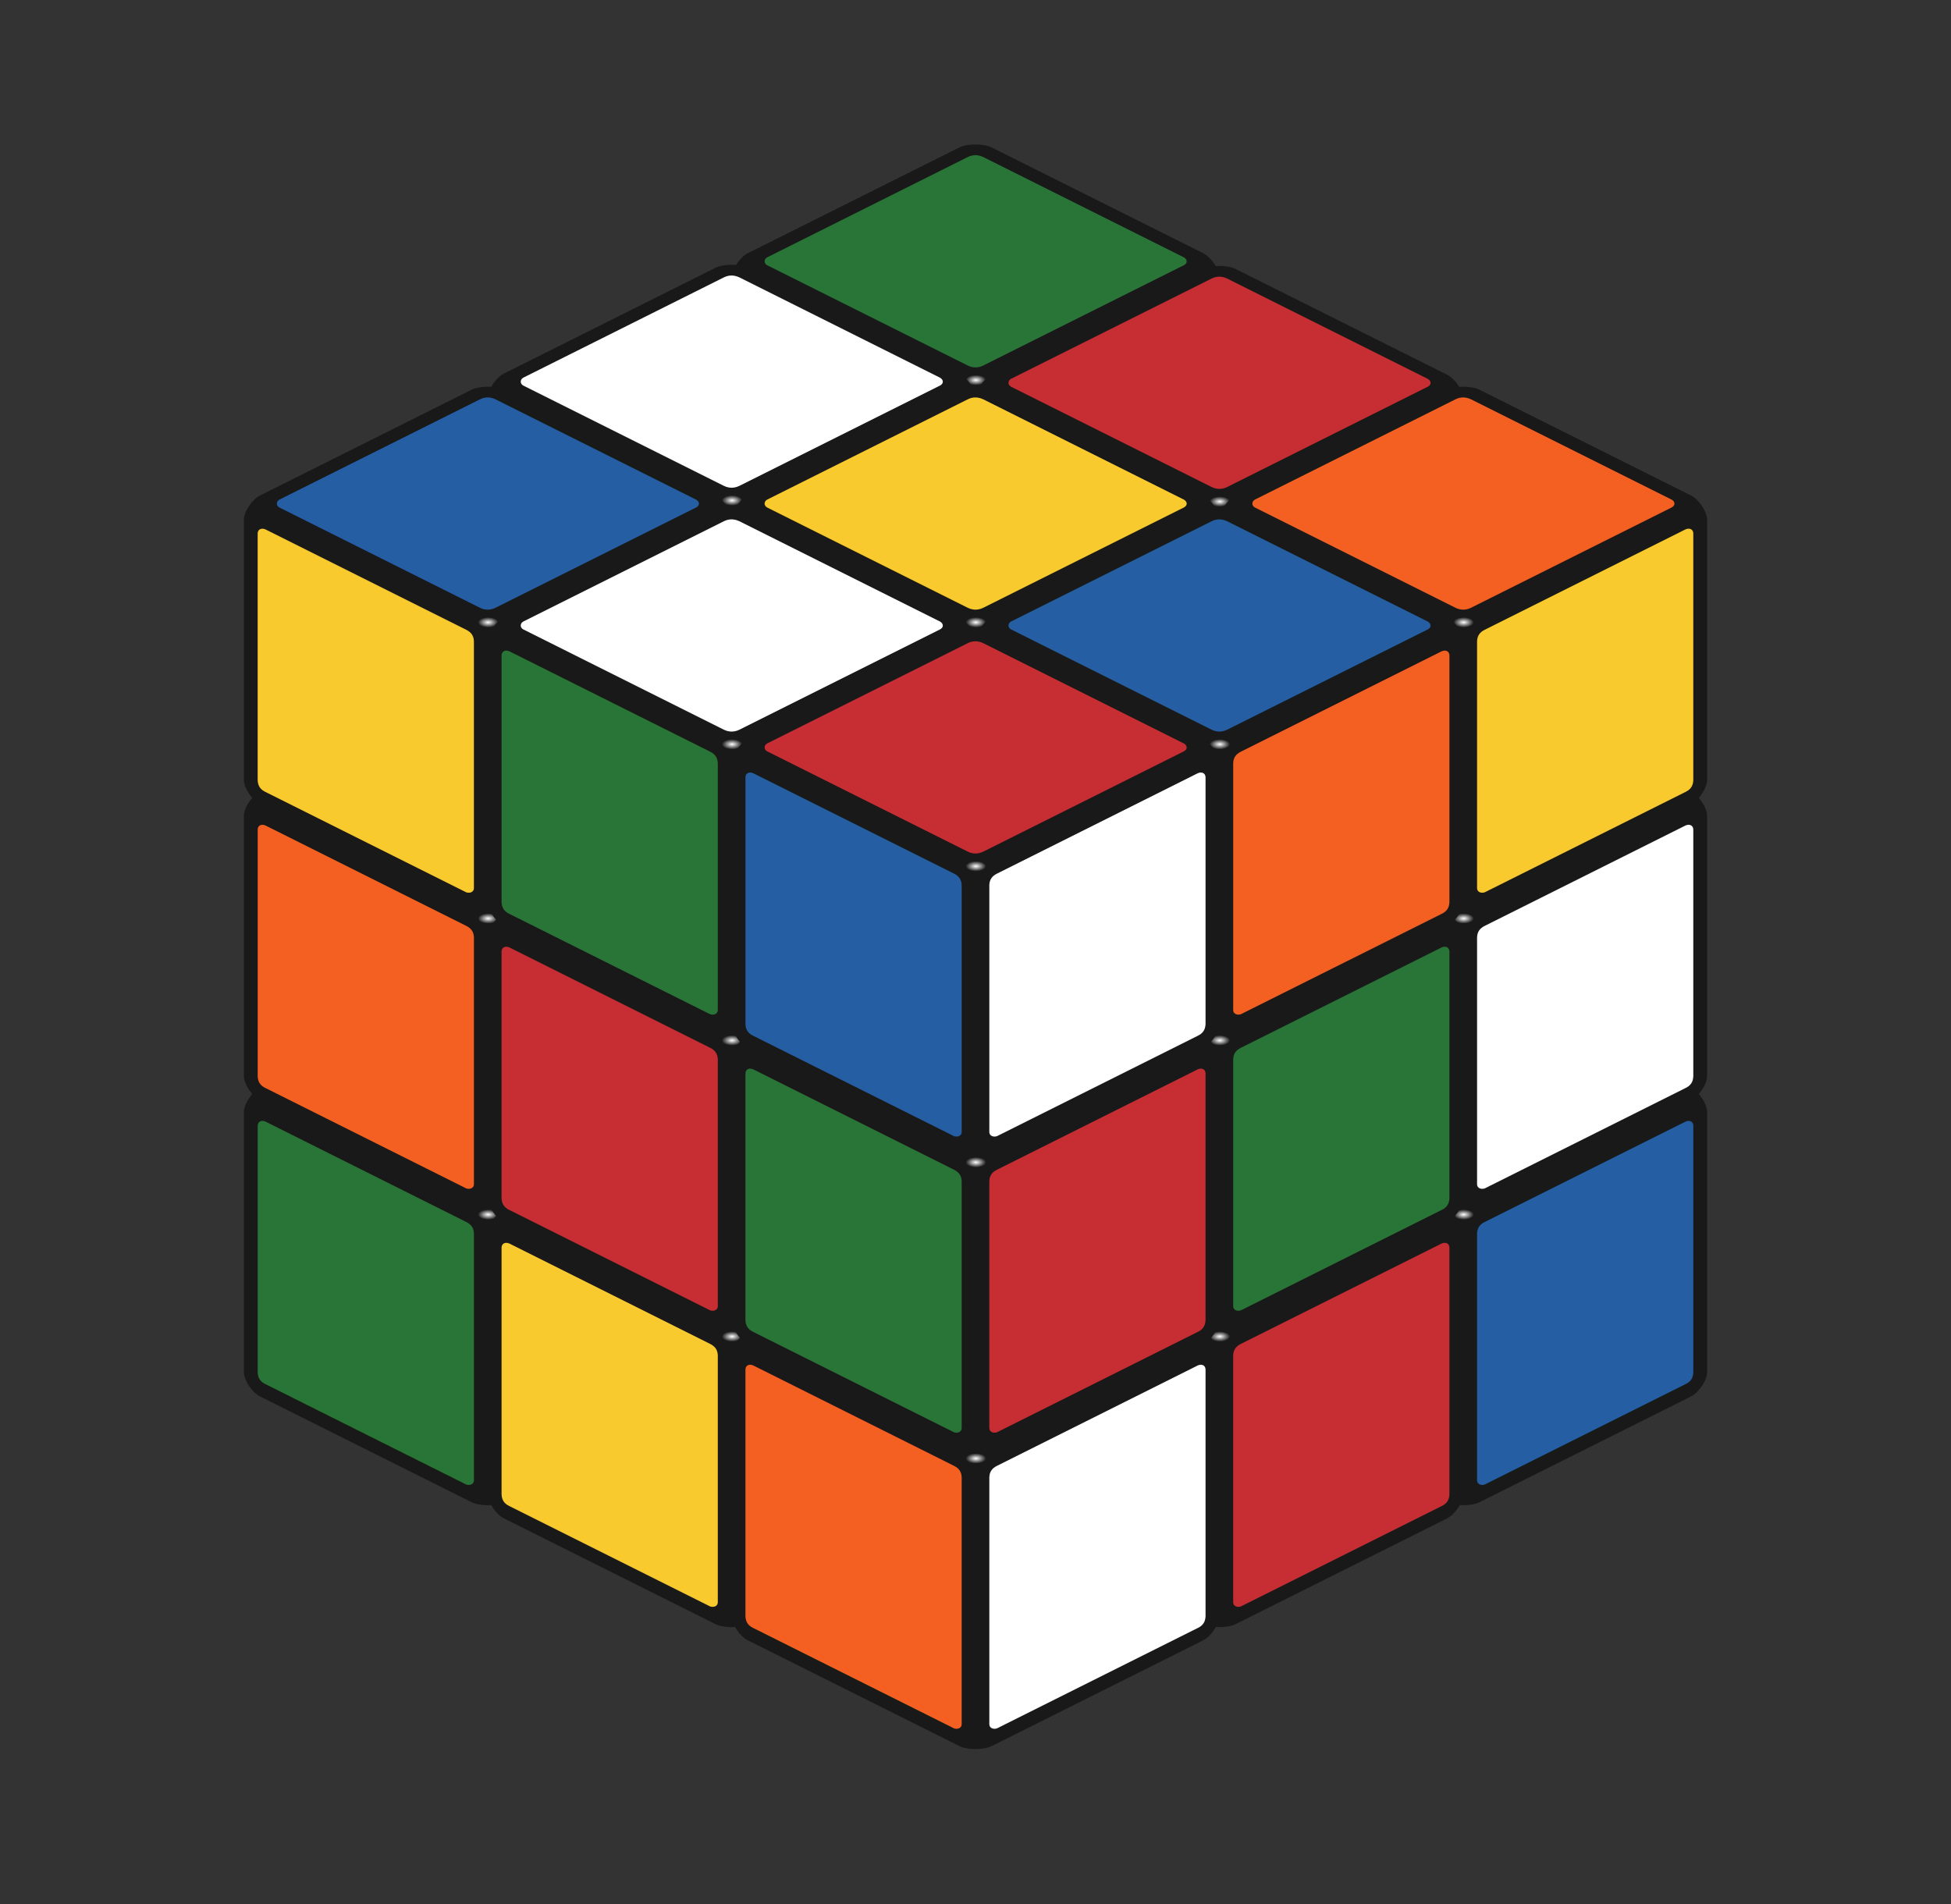 <?xml version="1.0" standalone="no"?>
<!DOCTYPE svg PUBLIC "-//W3C//DTD SVG 1.1//EN" "http://www.w3.org/Graphics/SVG/1.1/DTD/svg11.dtd">
<!--Generator: Xara Xtreme (www.xara.com), SVG filter version: 1.0.0.13-->
<svg stroke-width="0.501" stroke-linejoin="bevel" fill-rule="evenodd" xmlns:xlink="http://www.w3.org/1999/xlink" xmlns="http://www.w3.org/2000/svg" version="1.1" overflow="visible" width="100%" height="100%" viewBox="0 0 420 410">
 <rect x="0" y="0" width="420" height="410" fill="#333333" stroke="none"/>
 <defs>
  <radialGradient id="RadialGradient" gradientUnits="userSpaceOnUse" cx="0" cy="0" r="2.211" gradientTransform="matrix(0.001 -1 0.503 0 -0.002 0.001)">
   <stop offset="0" stop-color="#ffffff"/>
   <stop offset="1" stop-color="#191919"/>
  </radialGradient>
 </defs>
 <g id="Document" fill="none" stroke="black" font-family="Times New Roman" font-size="16" transform="scale(1 -1)">
  <g id="Spread" transform="translate(0 -450)">
   <g id="bottom-layer">
    <g id="Group" stroke="none">
     <path d="M 108.5,238.59 C 106.75,239.465 103.25,239.465 101.5,238.59 L 56,215.84 C 54.25,214.965 52.5,212.34 52.5,210.59 L 52.5,154.59 C 52.5,152.84 54.25,150.216 56,149.34 L 101.5,126.59 C 103.25,125.716 106.75,125.716 108.5,126.59 L 154,149.34 C 155.75,150.216 157.5,152.84 157.5,154.59 L 157.5,210.59 C 157.5,212.34 155.75,214.965 154,215.84 L 108.5,238.59 Z" fill="#191919"/>
     <path d="M 57.137,152.01 C 56.055,152.528 55.534,153.295 55.474,154.504 L 55.474,207.703 C 55.537,208.626 56.363,208.871 57.137,208.535 L 100.361,186.922 C 101.456,186.377 101.983,185.616 102.024,184.428 L 102.024,131.23 C 101.979,130.414 101.1,130.135 100.361,130.397 L 57.137,152.01 Z" fill="#297537" class="colour2 L6"/>
     <ellipse rx="1.097" ry="2.228" transform="translate(105.09 188.511) rotate(90)" fill="url(#RadialGradient)"/>
    </g>
    <g id="Group_1" stroke="none">
     <path d="M 318.5,238.59 C 316.75,239.465 313.25,239.465 311.5,238.59 L 266,215.84 C 264.25,214.965 262.5,212.34 262.5,210.59 L 262.5,154.59 C 262.5,152.84 264.25,150.216 266,149.34 L 311.5,126.59 C 313.25,125.716 316.75,125.716 318.5,126.59 L 364,149.34 C 365.75,150.216 367.5,152.84 367.5,154.59 L 367.5,210.59 C 367.5,212.34 365.75,214.965 364,215.84 L 318.5,238.59 Z" fill="#191919"/>
     <path d="M 362.862,152.01 C 363.943,152.528 364.464,153.295 364.524,154.504 L 364.524,207.703 C 364.461,208.626 363.635,208.871 362.862,208.535 L 319.637,186.922 C 318.542,186.377 318.015,185.616 317.974,184.428 L 317.974,131.23 C 318.019,130.414 318.899,130.135 319.637,130.397 L 362.862,152.01 Z" fill="#255ea2" class="colour4 R8"/>
     <ellipse rx="1.097" ry="2.228" transform="translate(315.09 188.511) rotate(90)" fill="url(#RadialGradient)"/>
    </g>
    <g id="Group_2" stroke="none">
     <path d="M 161,212.34 C 159.25,213.215 155.75,213.215 154,212.34 L 108.5,189.59 C 106.75,188.715 105,186.09 105,184.34 L 105,128.34 C 105,126.59 106.75,123.966 108.5,123.09 L 154,100.34 C 155.75,99.466 159.25,99.466 161,100.34 L 206.5,123.09 C 208.25,123.966 210,126.59 210,128.34 L 210,184.34 C 210,186.09 208.25,188.715 206.5,189.59 L 161,212.34 Z" fill="#191919"/>
     <path d="M 109.637,125.759 C 108.556,126.278 108.035,127.045 107.975,128.254 L 107.975,181.453 C 108.038,182.375 108.864,182.62 109.637,182.284 L 152.862,160.672 C 153.957,160.126 154.484,159.366 154.525,158.179 L 154.525,104.979 C 154.48,104.164 153.6,103.885 152.862,104.147 L 109.637,125.759 Z" fill="#f9ca2e" class="colour5 L7"/>
     <ellipse rx="1.097" ry="2.228" transform="translate(157.59 162.261) rotate(90)" fill="url(#RadialGradient)"/>
    </g>
    <g id="Group_3" stroke="none">
     <path d="M 266,212.34 C 264.25,213.215 260.75,213.215 259,212.34 L 213.5,189.59 C 211.75,188.715 210,186.09 210,184.34 L 210,128.34 C 210,126.59 211.75,123.966 213.5,123.09 L 259,100.34 C 260.75,99.466 264.25,99.466 266,100.34 L 311.5,123.09 C 313.25,123.966 315,126.59 315,128.34 L 315,184.34 C 315,186.09 313.25,188.715 311.5,189.59 L 266,212.34 Z" fill="#191919"/>
     <path d="M 310.362,125.759 C 311.443,126.278 311.964,127.045 312.024,128.254 L 312.024,181.453 C 311.962,182.375 311.135,182.62 310.362,182.284 L 267.137,160.672 C 266.043,160.126 265.515,159.366 265.474,158.179 L 265.474,104.979 C 265.519,104.164 266.399,103.885 267.137,104.147 L 310.362,125.759 Z" fill="#c72e33" class="colour3 R7"/>
     <ellipse rx="1.097" ry="2.228" transform="translate(262.59 162.261) rotate(90)" fill="url(#RadialGradient)"/>
    </g>
    <g id="Group_4" stroke="none">
     <path d="M 213.5,186.09 C 211.75,186.965 208.25,186.965 206.5,186.09 L 161,163.34 C 159.25,162.465 157.5,159.84 157.5,158.09 L 157.5,102.09 C 157.5,100.34 159.25,97.716 161,96.84 L 206.5,74.09 C 208.25,73.216 211.75,73.216 213.5,74.09 L 259,96.84 C 260.75,97.716 262.5,100.34 262.5,102.09 L 262.5,158.09 C 262.5,159.84 260.75,162.465 259,163.34 L 213.5,186.09 Z" fill="#191919"/>
     <path d="M 162.137,99.51 C 161.056,100.029 160.535,100.795 160.475,102.005 L 160.475,155.204 C 160.537,156.127 161.364,156.371 162.137,156.035 L 205.362,134.422 C 206.457,133.877 206.984,133.116 207.025,131.93 L 207.025,78.73 C 206.98,77.915 206.1,77.635 205.362,77.898 L 162.137,99.51 Z" fill="#f36021" class="colour6 L8"/>
     <path d="M 257.862,99.51 C 258.943,100.029 259.465,100.795 259.524,102.005 L 259.524,155.204 C 259.462,156.127 258.635,156.371 257.862,156.035 L 214.637,134.422 C 213.543,133.877 213.015,133.116 212.975,131.93 L 212.975,78.73 C 213.019,77.915 213.899,77.635 214.637,77.898 L 257.862,99.51 Z" fill="#ffffff" class="colour1 R6"/>
     <ellipse rx="1.097" ry="2.228" transform="translate(210.09 136.011) rotate(90)" fill="url(#RadialGradient)"/>
    </g>
   </g>
   <g id="middle-layer">
    <g id="Group_5" stroke="none">
     <path d="M 108.5,302.34 C 106.75,303.215 103.25,303.215 101.5,302.34 L 56,279.59 C 54.25,278.715 52.5,276.09 52.5,274.34 L 52.5,218.34 C 52.5,216.59 54.25,213.966 56,213.09 L 101.5,190.34 C 103.25,189.466 106.75,189.466 108.5,190.34 L 154,213.09 C 155.75,213.966 157.5,216.59 157.5,218.34 L 157.5,274.34 C 157.5,276.09 155.75,278.715 154,279.59 L 108.5,302.34 Z" fill="#191919"/>
     <path d="M 57.137,215.759 C 56.055,216.278 55.534,217.044 55.474,218.254 L 55.474,271.453 C 55.537,272.375 56.363,272.62 57.137,272.284 L 100.361,250.671 C 101.456,250.126 101.983,249.365 102.024,248.178 L 102.024,194.979 C 101.979,194.164 101.1,193.884 100.361,194.147 L 57.137,215.759 Z" fill="#f36021" class="colour6 L3"/>
     <ellipse rx="1.097" ry="2.228" transform="translate(105.09 252.261) rotate(90)" fill="url(#RadialGradient)"/>
    </g>
    <g id="Group_6" stroke="none">
     <path d="M 318.5,302.34 C 316.75,303.215 313.25,303.215 311.5,302.34 L 266,279.59 C 264.25,278.715 262.5,276.09 262.5,274.34 L 262.5,218.34 C 262.5,216.59 264.25,213.966 266,213.09 L 311.5,190.34 C 313.25,189.466 316.75,189.466 318.5,190.34 L 364,213.09 C 365.75,213.966 367.5,216.59 367.5,218.34 L 367.5,274.34 C 367.5,276.09 365.75,278.715 364,279.59 L 318.5,302.34 Z" fill="#191919"/>
     <path d="M 362.862,215.759 C 363.943,216.278 364.464,217.044 364.524,218.254 L 364.524,271.453 C 364.461,272.375 363.635,272.62 362.862,272.284 L 319.637,250.671 C 318.542,250.126 318.015,249.365 317.974,248.178 L 317.974,194.979 C 318.019,194.164 318.899,193.884 319.637,194.147 L 362.862,215.759 Z" fill="#ffffff" class="colour1 R5"/>
     <ellipse rx="1.097" ry="2.228" transform="translate(315.09 252.261) rotate(90)" fill="url(#RadialGradient)"/>
    </g>
    <g id="Group_7" stroke="none">
     <path d="M 161,276.09 C 159.25,276.965 155.75,276.965 154,276.09 L 108.5,253.34 C 106.75,252.465 105,249.84 105,248.09 L 105,192.09 C 105,190.34 106.75,187.716 108.5,186.84 L 154,164.09 C 155.75,163.216 159.25,163.216 161,164.09 L 206.5,186.84 C 208.25,187.716 210,190.34 210,192.09 L 210,248.09 C 210,249.84 208.25,252.465 206.5,253.34 L 161,276.09 Z" fill="#191919"/>
     <path d="M 109.637,189.51 C 108.556,190.028 108.035,190.795 107.975,192.004 L 107.975,245.203 C 108.038,246.126 108.864,246.371 109.637,246.034 L 152.862,224.422 C 153.957,223.877 154.484,223.116 154.525,221.929 L 154.525,168.729 C 154.48,167.914 153.6,167.635 152.862,167.897 L 109.637,189.51 Z" fill="#c72e33" class="colour3 L4"/>
     <ellipse rx="1.097" ry="2.228" transform="translate(157.59 226.011) rotate(90)" fill="url(#RadialGradient)"/>
    </g>
    <g id="Group_8" stroke="none">
     <path d="M 266,276.09 C 264.25,276.965 260.75,276.965 259,276.09 L 213.5,253.34 C 211.75,252.465 210,249.84 210,248.09 L 210,192.09 C 210,190.34 211.75,187.716 213.5,186.84 L 259,164.09 C 260.75,163.216 264.25,163.216 266,164.09 L 311.5,186.84 C 313.25,187.716 315,190.34 315,192.09 L 315,248.09 C 315,249.84 313.25,252.465 311.5,253.34 L 266,276.09 Z" fill="#191919"/>
     <path d="M 310.362,189.51 C 311.443,190.028 311.964,190.795 312.024,192.004 L 312.024,245.203 C 311.962,246.126 311.135,246.371 310.362,246.034 L 267.137,224.422 C 266.043,223.877 265.515,223.116 265.474,221.929 L 265.474,168.729 C 265.519,167.914 266.399,167.635 267.137,167.897 L 310.362,189.51 Z" fill="#297537" class="colour2 R4"/>
     <ellipse rx="1.097" ry="2.228" transform="translate(262.59 226.011) rotate(90)" fill="url(#RadialGradient)"/>
    </g>
    <g id="Group_9" stroke="none">
     <path d="M 213.5,249.84 C 211.75,250.715 208.25,250.715 206.5,249.84 L 161,227.09 C 159.25,226.215 157.5,223.59 157.5,221.84 L 157.5,165.84 C 157.5,164.09 159.25,161.466 161,160.59 L 206.5,137.84 C 208.25,136.966 211.75,136.966 213.5,137.84 L 259,160.59 C 260.75,161.466 262.5,164.09 262.5,165.84 L 262.5,221.84 C 262.5,223.59 260.75,226.215 259,227.09 L 213.5,249.84 Z" fill="#191919"/>
     <path d="M 162.137,163.259 C 161.056,163.778 160.535,164.545 160.475,165.754 L 160.475,218.954 C 160.537,219.876 161.364,220.12 162.137,219.784 L 205.362,198.172 C 206.457,197.626 206.984,196.865 207.025,195.679 L 207.025,142.479 C 206.98,141.664 206.1,141.385 205.362,141.647 L 162.137,163.259 Z" fill="#297537" class="colour2 L5"/>
     <path d="M 257.862,163.259 C 258.943,163.778 259.465,164.545 259.524,165.754 L 259.524,218.954 C 259.462,219.876 258.635,220.12 257.862,219.784 L 214.637,198.172 C 213.543,197.626 213.015,196.865 212.975,195.679 L 212.975,142.479 C 213.019,141.664 213.899,141.385 214.637,141.647 L 257.862,163.259 Z" fill="#c72e33" class="colour3 R3"/>
     <ellipse rx="1.097" ry="2.228" transform="translate(210.09 199.761) rotate(90)" fill="url(#RadialGradient)"/>
    </g>
   </g>
   <g id="top-layer">
    <g id="Group_10" stroke="none">
     <path d="M 213.5,418.246 C 211.75,419.121 208.25,419.121 206.5,418.246 L 161,395.496 C 159.25,394.621 157.5,391.996 157.5,390.246 L 157.5,334.246 C 157.5,332.496 159.25,329.871 161,328.996 L 206.5,306.246 C 208.25,305.371 211.75,305.371 213.5,306.246 L 259,328.996 C 260.75,329.871 262.5,332.496 262.5,334.246 L 262.5,390.246 C 262.5,391.996 260.75,394.621 259,395.496 L 213.5,418.246 Z" fill="#191919"/>
     <path d="M 208.339,416.189 C 209.446,416.741 210.556,416.705 211.664,416.189 L 254.888,394.576 C 255.671,394.103 255.649,393.323 254.888,392.914 L 211.664,371.302 C 210.525,370.752 209.417,370.781 208.339,371.302 L 165.114,392.914 C 164.418,393.323 164.44,394.158 165.114,394.576 L 208.339,416.189 Z" fill="#297537" class="colour2 T0"/>
     <ellipse rx="1.097" ry="2.228" transform="translate(210.09 368.167) rotate(90)" fill="url(#RadialGradient)"/>
    </g>
    <g id="Group_11" stroke="none">
     <path d="M 161,392.34 C 159.25,393.215 155.75,393.215 154,392.34 L 108.5,369.59 C 106.75,368.715 105,366.09 105,364.34 L 105,308.34 C 105,306.59 106.75,303.965 108.5,303.09 L 154,280.34 C 155.75,279.466 159.25,279.466 161,280.34 L 206.5,303.09 C 208.25,303.965 210,306.59 210,308.34 L 210,364.34 C 210,366.09 208.25,368.715 206.5,369.59 L 161,392.34 Z" fill="#191919"/>
     <path d="M 155.839,390.283 C 156.946,390.835 158.056,390.799 159.164,390.283 L 202.389,368.671 C 203.171,368.198 203.15,367.418 202.389,367.008 L 159.164,345.396 C 158.025,344.847 156.917,344.875 155.839,345.396 L 112.614,367.008 C 111.919,367.418 111.94,368.253 112.614,368.671 L 155.839,390.283 Z" fill="#ffffff" class="colour1 T3"/>
     <ellipse rx="1.097" ry="2.228" transform="translate(157.59 342.261) rotate(90)" fill="url(#RadialGradient)"/>
    </g>
    <g id="Group_12" stroke="none">
     <path d="M 266,392.09 C 264.25,392.965 260.75,392.965 259,392.09 L 213.5,369.34 C 211.75,368.465 210,365.84 210,364.09 L 210,308.09 C 210,306.34 211.75,303.715 213.5,302.84 L 259,280.09 C 260.75,279.215 264.25,279.215 266,280.09 L 311.5,302.84 C 313.25,303.715 315,306.34 315,308.09 L 315,364.09 C 315,365.84 313.25,368.465 311.5,369.34 L 266,392.09 Z" fill="#191919"/>
     <path d="M 260.838,390.033 C 261.946,390.584 263.056,390.549 264.163,390.033 L 307.388,368.42 C 308.171,367.947 308.149,367.167 307.388,366.758 L 264.163,345.145 C 263.024,344.596 261.917,344.625 260.838,345.145 L 217.614,366.758 C 216.918,367.167 216.94,368.002 217.614,368.42 L 260.838,390.033 Z" fill="#c72e33" class="colour3 T1"/>
     <ellipse rx="1.097" ry="2.228" transform="translate(262.59 342.011) rotate(90)" fill="url(#RadialGradient)"/>
    </g>
    <g id="Group_13" stroke="none">
     <path d="M 108.5,366.09 C 106.75,366.965 103.25,366.965 101.5,366.09 L 56,343.34 C 54.25,342.465 52.5,339.84 52.5,338.09 L 52.5,282.09 C 52.5,280.34 54.25,277.716 56,276.84 L 101.5,254.09 C 103.25,253.216 106.75,253.216 108.5,254.09 L 154,276.84 C 155.75,277.716 157.5,280.34 157.5,282.09 L 157.5,338.09 C 157.5,339.84 155.75,342.465 154,343.34 L 108.5,366.09 Z" fill="#191919"/>
     <path d="M 103.339,364.033 C 104.447,364.585 105.556,364.549 106.664,364.033 L 149.889,342.42 C 150.672,341.947 150.65,341.167 149.889,340.758 L 106.664,319.146 C 105.525,318.596 104.417,318.625 103.339,319.146 L 60.114,340.758 C 59.419,341.167 59.441,342.002 60.114,342.42 L 103.339,364.033 Z" fill="#255ea2" class="colour4 T6"/>
     <path d="M 57.133,279.506 C 56.052,280.023 55.531,280.792 55.471,282 L 55.471,335.198 C 55.533,336.122 56.359,336.366 57.133,336.03 L 100.358,314.418 C 101.453,313.872 101.978,313.111 102.02,311.923 L 102.02,258.725 C 101.975,257.911 101.096,257.632 100.358,257.893 L 57.133,279.506 Z" fill="#f9ca2e" class="colour5 L0"/>
     <ellipse rx="1.097" ry="2.228" transform="translate(105.09 316.011) rotate(90)" fill="url(#RadialGradient)"/>
    </g>
    <g id="Group_14" stroke="none">
     <path d="M 213.5,366.09 C 211.75,366.965 208.25,366.965 206.5,366.09 L 161,343.34 C 159.25,342.465 157.5,339.84 157.5,338.09 L 157.5,282.09 C 157.5,280.34 159.25,277.716 161,276.84 L 206.5,254.09 C 208.25,253.216 211.75,253.216 213.5,254.09 L 259,276.84 C 260.75,277.716 262.5,280.34 262.5,282.09 L 262.5,338.09 C 262.5,339.84 260.75,342.465 259,343.34 L 213.5,366.09 Z" fill="#191919"/>
     <path d="M 208.339,364.033 C 209.446,364.585 210.556,364.549 211.664,364.033 L 254.888,342.42 C 255.671,341.947 255.649,341.167 254.888,340.758 L 211.664,319.146 C 210.525,318.596 209.417,318.625 208.339,319.146 L 165.114,340.758 C 164.418,341.167 164.44,342.002 165.114,342.42 L 208.339,364.033 Z" fill="#f9ca2e" class="colour5 T4"/>
     <ellipse rx="1.097" ry="2.228" transform="translate(210.09 316.011) rotate(90)" fill="url(#RadialGradient)"/>
    </g>
    <g id="Group_15" stroke="none">
     <path d="M 318.5,366.09 C 316.75,366.965 313.25,366.965 311.5,366.09 L 266,343.34 C 264.25,342.465 262.5,339.84 262.5,338.09 L 262.5,282.09 C 262.5,280.34 264.25,277.716 266,276.84 L 311.5,254.09 C 313.25,253.216 316.75,253.216 318.5,254.09 L 364,276.84 C 365.75,277.716 367.5,280.34 367.5,282.09 L 367.5,338.09 C 367.5,339.84 365.75,342.465 364,343.34 L 318.5,366.09 Z" fill="#191919"/>
     <path d="M 313.338,364.033 C 314.446,364.585 315.556,364.549 316.663,364.033 L 359.888,342.42 C 360.671,341.947 360.649,341.167 359.888,340.758 L 316.663,319.146 C 315.524,318.596 314.417,318.625 313.338,319.146 L 270.113,340.758 C 269.418,341.167 269.44,342.002 270.113,342.42 L 313.338,364.033 Z" fill="#f36021" class="colour6 T2"/>
     <path d="M 362.862,279.509 C 363.943,280.028 364.464,280.795 364.524,282.004 L 364.524,335.203 C 364.461,336.125 363.635,336.371 362.862,336.034 L 319.637,314.422 C 318.542,313.876 318.015,313.116 317.974,311.928 L 317.974,258.729 C 318.019,257.914 318.899,257.635 319.637,257.897 L 362.862,279.509 Z" fill="#f9ca2e" class="colour5 R2"/>
     <ellipse rx="1.097" ry="2.228" transform="translate(315.09 316.011) rotate(90)" fill="url(#RadialGradient)"/>
    </g>
    <g id="Group_16" stroke="none">
     <path d="M 161,339.84 C 159.25,340.715 155.75,340.715 154,339.84 L 108.5,317.09 C 106.75,316.215 105,313.59 105,311.84 L 105,255.84 C 105,254.09 106.75,251.466 108.5,250.59 L 154,227.84 C 155.75,226.966 159.25,226.966 161,227.84 L 206.5,250.59 C 208.25,251.466 210,254.09 210,255.84 L 210,311.84 C 210,313.59 208.25,316.215 206.5,317.09 L 161,339.84 Z" fill="#191919"/>
     <path d="M 155.839,337.783 C 156.946,338.335 158.056,338.3 159.164,337.783 L 202.389,316.171 C 203.171,315.698 203.15,314.918 202.389,314.509 L 159.164,292.896 C 158.025,292.347 156.917,292.376 155.839,292.896 L 112.614,314.509 C 111.919,314.918 111.94,315.753 112.614,316.171 L 155.839,337.783 Z" fill="#ffffff" class="colour1 T7"/>
     <path d="M 109.637,253.26 C 108.556,253.779 108.035,254.545 107.975,255.755 L 107.975,308.954 C 108.038,309.876 108.864,310.121 109.637,309.785 L 152.862,288.172 C 153.957,287.627 154.484,286.866 154.525,285.68 L 154.525,232.48 C 154.48,231.665 153.6,231.385 152.862,231.648 L 109.637,253.26 Z" fill="#297537" class="colour2 L1"/>
     <ellipse rx="1.097" ry="2.228" transform="translate(157.59 289.761) rotate(90)" fill="url(#RadialGradient)"/>
    </g>
    <g id="Group_17" stroke="none">
     <path d="M 266,339.84 C 264.25,340.715 260.75,340.715 259,339.84 L 213.5,317.09 C 211.75,316.215 210,313.59 210,311.84 L 210,255.84 C 210,254.09 211.75,251.466 213.5,250.59 L 259,227.84 C 260.75,226.966 264.25,226.966 266,227.84 L 311.5,250.59 C 313.25,251.466 315,254.09 315,255.84 L 315,311.84 C 315,313.59 313.25,316.215 311.5,317.09 L 266,339.84 Z" fill="#191919"/>
     <path d="M 260.838,337.783 C 261.946,338.335 263.056,338.3 264.163,337.783 L 307.388,316.171 C 308.171,315.698 308.149,314.918 307.388,314.509 L 264.163,292.896 C 263.024,292.347 261.917,292.376 260.838,292.896 L 217.614,314.509 C 216.918,314.918 216.94,315.753 217.614,316.171 L 260.838,337.783 Z" fill="#255ea2" class="colour4 T5"/>
     <path d="M 310.362,253.26 C 311.443,253.779 311.964,254.545 312.024,255.755 L 312.024,308.954 C 311.962,309.876 311.135,310.121 310.362,309.785 L 267.137,288.172 C 266.043,287.627 265.515,286.866 265.474,285.68 L 265.474,232.48 C 265.519,231.665 266.399,231.385 267.137,231.648 L 310.362,253.26 Z" fill="#f36021" class="colour6 R1"/>
     <ellipse rx="1.097" ry="2.228" transform="translate(262.59 289.761) rotate(90)" fill="url(#RadialGradient)"/>
    </g>
    <g id="Group_18" stroke="none">
     <path d="M 213.5,313.59 C 211.75,314.465 208.25,314.465 206.5,313.59 L 161,290.84 C 159.25,289.965 157.5,287.34 157.5,285.59 L 157.5,229.59 C 157.5,227.84 159.25,225.216 161,224.34 L 206.5,201.59 C 208.25,200.716 211.75,200.716 213.5,201.59 L 259,224.34 C 260.75,225.216 262.5,227.84 262.5,229.59 L 262.5,285.59 C 262.5,287.34 260.75,289.965 259,290.84 L 213.5,313.59 Z" fill="#191919"/>
     <path d="M 208.339,311.533 C 209.446,312.085 210.556,312.05 211.664,311.533 L 254.888,289.921 C 255.671,289.448 255.649,288.669 254.888,288.259 L 211.664,266.647 C 210.525,266.097 209.417,266.125 208.339,266.647 L 165.114,288.259 C 164.418,288.669 164.44,289.503 165.114,289.921 L 208.339,311.533 Z" fill="#c72e33" class="colour3 T8"/>
     <path d="M 162.137,227.01 C 161.056,227.528 160.535,228.295 160.475,229.504 L 160.475,282.704 C 160.537,283.627 161.364,283.871 162.137,283.534 L 205.362,261.922 C 206.457,261.377 206.984,260.616 207.025,259.429 L 207.025,206.229 C 206.98,205.414 206.1,205.135 205.362,205.397 L 162.137,227.01 Z" fill="#255ea2" class="colour4 L2"/>
     <path d="M 257.862,227.01 C 258.943,227.528 259.465,228.295 259.524,229.504 L 259.524,282.704 C 259.462,283.627 258.635,283.871 257.862,283.534 L 214.637,261.922 C 213.543,261.377 213.015,260.616 212.975,259.429 L 212.975,206.229 C 213.019,205.414 213.899,205.135 214.637,205.397 L 257.862,227.01 Z" fill="#ffffff" class="colour1 R0"/>
     <ellipse rx="1.097" ry="2.228" transform="translate(210.09 263.511) rotate(90)" fill="url(#RadialGradient)"/>
    </g>
   </g>
  </g>
 </g>
</svg>
